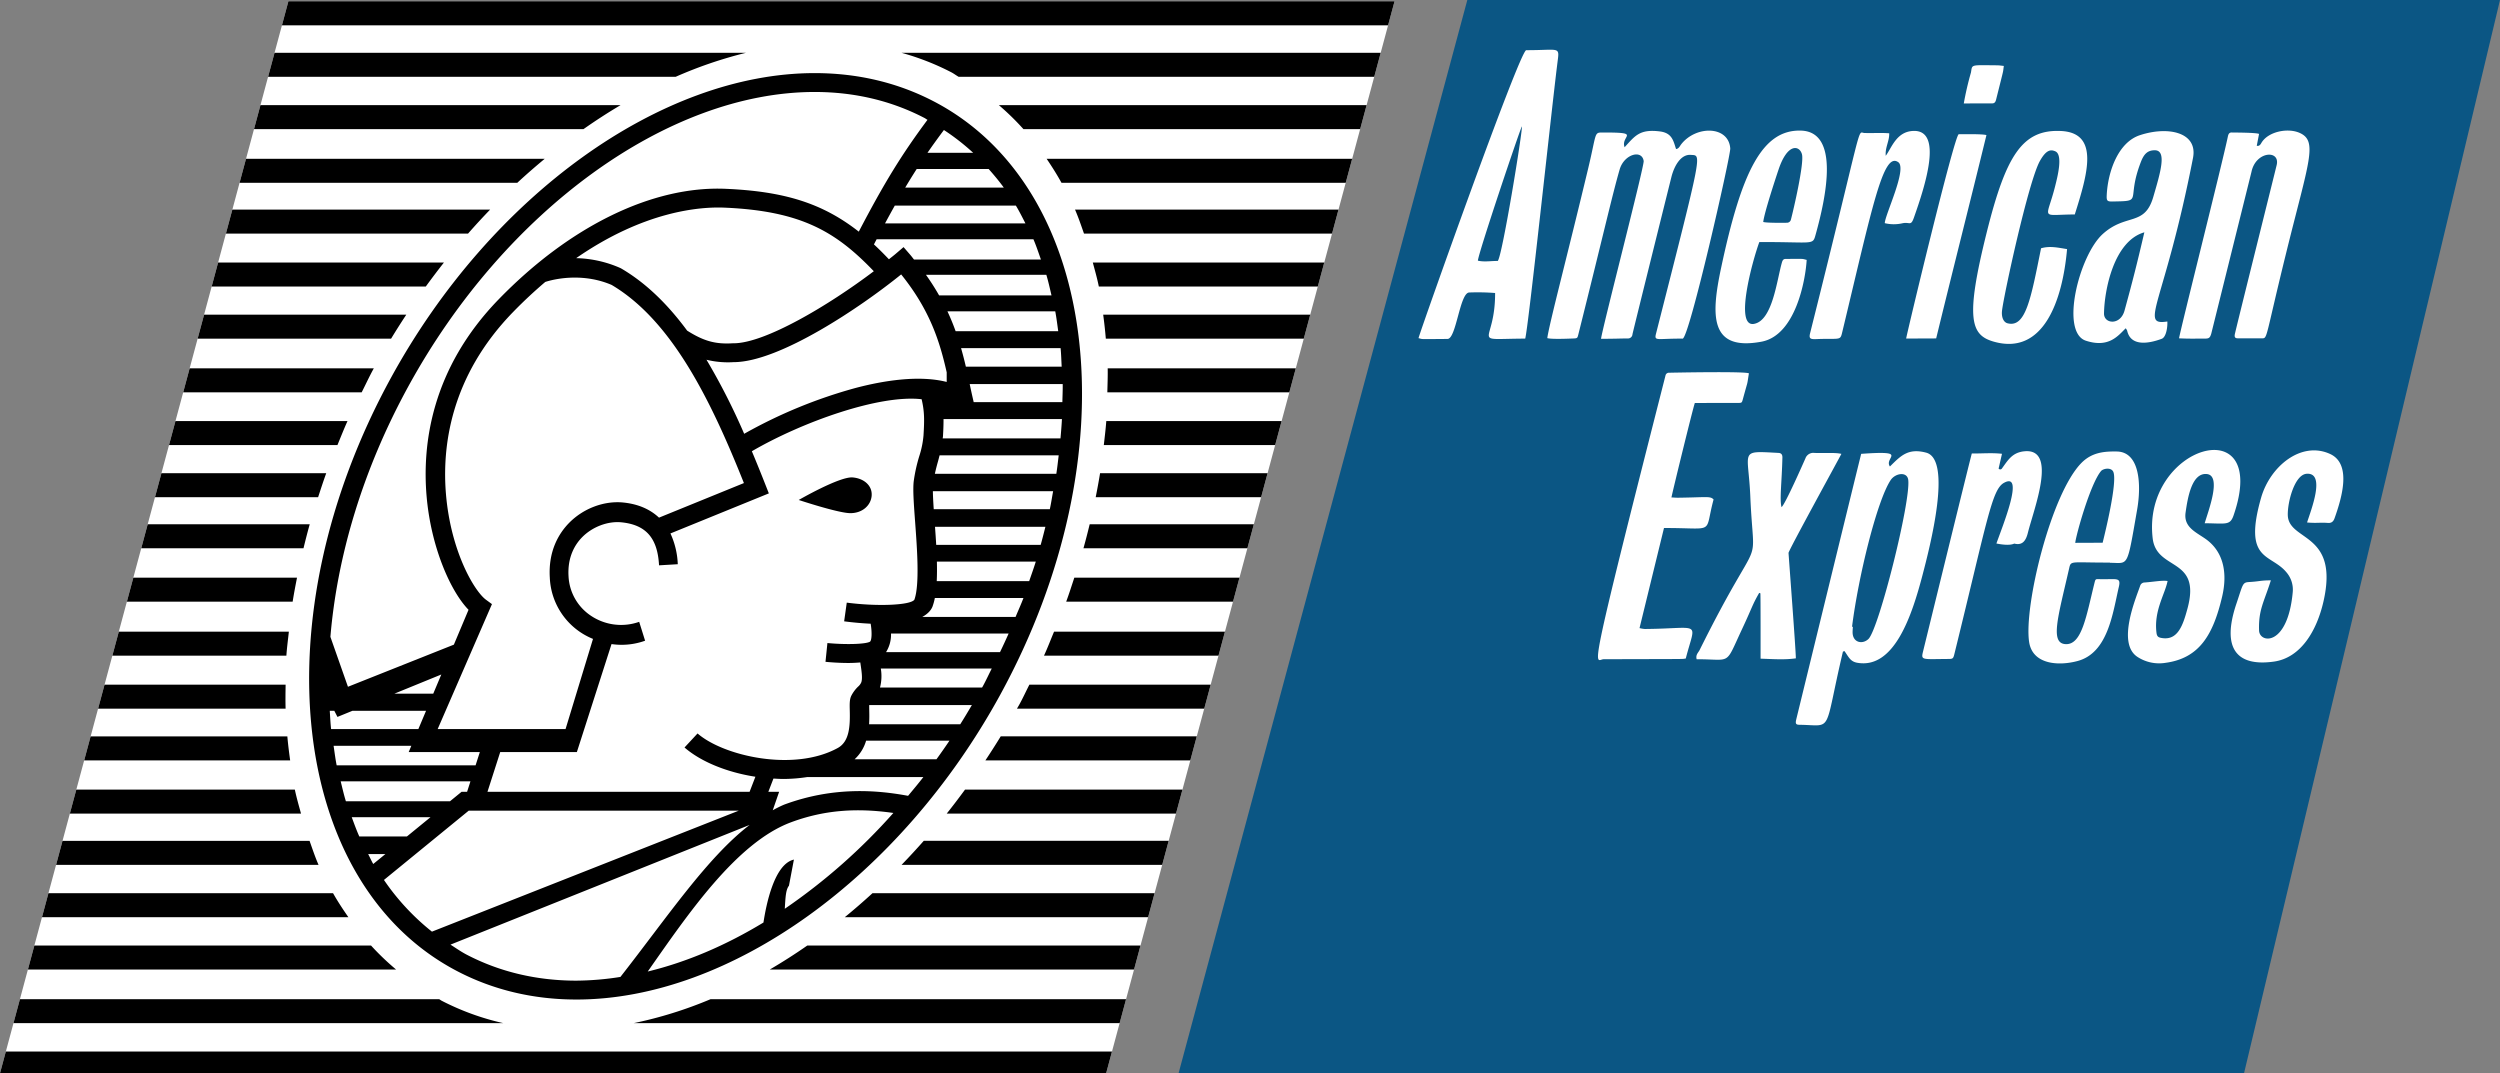 <svg xmlns="http://www.w3.org/2000/svg" width="1250" height="536.624" viewBox="0 0 1250 536.624"><rect x="0" y="0" width="1250" height="536.624" fill="#808080" stroke="none"/><defs><style>.cls-1{fill:#fff;}.cls-2{fill:#0b5684;}</style></defs><title>American-Express-v2-1994</title><g id="American_Express_v2_1994"><path class="cls-1" d="M144.2.649h553.072l-144.201 535.975h-553.071l144.2-535.975z"/><path d="M697.272.649h-553.072l-3.229 12.001h553.072l3.229-12.001zM475.649 36.138c1.292.67 2.414 1.554 3.675 2.264h207.791l3.229-12.001h-239.593a128.385 128.385 0 0 1 24.898 9.737zM372.978 26.402h-235.707l-3.229 12.001h203.793a213.341 213.341 0 0 1 35.143-12.001zM310.277 52.573h-180.046l-3.229 12.001h164.727q9.177-6.456 18.548-12.001zM511.73 64.574h168.343l3.229-12.001h-183.86a130.564 130.564 0 0 1 12.288 12.001zM272.366 79.399h-149.353l-3.229 12.001h138.861c4.504-4.184 9.09-8.159 13.721-12.001zM530.747 91.4h142.109l3.229-12.001h-152.765c2.625 3.869 5.136 7.831 7.427 12.001zM542.004 116.811h124.016l3.229-12.001h-131.733c1.678 3.864 3.064 7.946 4.489 12.001zM245.055 104.811h-128.879l-3.229 12.001h121.061q5.426-6.184 11.047-12.001zM549.41 143.256h109.494l3.228-12.001h-115.73c1.051 3.971 2.183 7.887 3.008 12.001zM221.978 131.255h-112.917l-3.229 12.001h107.071q4.452-6.127 9.075-12.001zM203.161 157.32h-101.112l-3.229 12.001h96.729q3.717-6.11 7.612-12.001zM552.908 169.321h98.984l3.229-12.001h-103.529c.534 3.956.978 7.945 1.316 12.001zM553.67 196.157h91.001l3.229-12.001h-94.059c.095 3.941-.089 7.989-.171 12.001zM186.759 184.429l.156-.273h-92.086l-3.229 12.001h89.243c1.976-3.909 3.782-7.839 5.916-11.728zM173.751 210.542h-86.021l-3.229 12.001h84.216c1.655-4.002 3.219-8.008 5.034-12.001zM551.899 222.543h85.673l3.229-12.001h-87.661c-.285 3.961-.786 7.988-1.241 12.001zM163.124 236.585h-82.401l-3.229 12.001h81.567c1.308-3.998 2.597-7.996 4.063-12.001zM547.851 248.586h82.715l3.229-12.001h-83.76c-.637 3.982-1.384 7.986-2.184 12.001zM541.725 274.135h81.967l3.229-12.001h-82.079c-.971 3.992-1.986 7.989-3.117 12.001zM154.863 262.134h-81.014l-3.229 12.001h81.125c.974-3.993 1.983-7.988 3.118-12.001zM533.097 300.828h83.414l3.229-12.001h-82.581c-1.319 3.999-2.583 7.996-4.062 12.001zM148.509 288.826h-81.841l-3.229 12.001h82.886c.624-3.978 1.394-7.987 2.184-12.001zM521.989 327.844h87.253l3.229-12.001h-85.448c-1.678 4.002-3.194 8.01-5.034 12.001zM144.429 315.844h-85.03l-3.229 12.001h87.018c.26-3.953.813-7.996 1.241-12.001zM509.761 352.1c-.414.755-.856 1.478-1.274 2.228h93.63l3.229-12.001h-90.655c-1.669 3.255-3.152 6.532-4.93 9.772zM142.807 342.328h-90.533l-3.229 12.001h93.757c-.124-3.95-.049-7.976.005-12.001zM492.708 380.184h102.452l3.229-12.001h-98.021q-3.743 6.108-7.66 12.001zM143.674 368.183h-98.356l-3.229 12.001h102.991c-.553-3.96-1.051-7.937-1.406-12.001zM473.368 406.79h114.634l3.229-12.001h-108.705c-2.998 4.083-6.04 8.099-9.158 12.001zM147.42 394.789h-109.261l-3.229 12.001h115.577c-1.081-3.967-2.23-7.891-3.087-12.001zM450.794 432.418h130.313l3.229-12.001h-122.45q-5.452 6.18-11.092 12.001zM154.778 420.417h-123.514l-3.229 12.001h131.233c-1.693-3.852-3.051-7.957-4.49-12.001zM422.399 458.597h151.666l3.228-12.001h-141.047q-6.829 6.258-13.847 12.001zM166.524 446.596h-142.303l-3.229 12.001h153.206c-2.699-3.875-5.316-7.817-7.674-12.001zM384.87 484.776h182.15l3.229-12.001h-166.607q-9.289 6.467-18.772 12.001zM185.525 472.775h-168.347l-3.229 12.001h184.106a130.144 130.144 0 0 1-12.53-12.001zM220.872 500.392c-.454-.236-.84-.556-1.291-.796h-209.62l-3.222 11.978h244.928a128.91 128.91 0 0 1-30.795-11.182zM316.837 511.573h242.974l3.222-11.977h-207.754a206.983 206.983 0 0 1-38.443 11.978zM0 536.624h553.071l2.923-10.865h-553.071l-2.923 10.865zM466.835 50.667c-17.986-9.363-38.003-14.111-59.496-14.111-76.855 0-161.995 61.222-211.858 152.345-65.622 119.919-50.701 253.039 33.26 296.75 17.985 9.362 38.007 14.111 59.502 14.111 76.85 0 161.99-61.226 211.852-152.345 65.623-119.92 50.703-253.042-33.26-296.751zm24.2 293.108h-51.036a22.637 22.637 0 0 0 .408-9.51h55.475c-1.489 2.908-2.811 5.837-4.395 8.732l-.452.778zm-287.571 74.456h-23.817c-1.395-3.113-2.578-6.383-3.786-9.643h39.402zm-10.787 8.816l-6.059 4.951c-.925-1.581-1.663-3.32-2.532-4.951h8.591zm50.313-127.175c-5.739-4.203-17.491-23.895-19.975-52.43-2.076-23.84 2.052-59.051 33.505-91.406 5.462-5.619 10.836-10.576 16.118-15.069 7.256-2.293 20.416-3.986 33.169 1.492 30.133 17.812 49.69 57.774 66.149 99.077l-42.458 17.286c-4.45-4.172-10.351-6.789-17.797-7.554-9.675-.994-20.125 2.957-27.272 10.312-4.817 4.957-10.38 13.715-9.523 27.298a34.562 34.562 0 0 0 21.594 30.573l-13.723 45.088h-63.947l27.145-62.481zm215.359-215.37h35.982c2.646 2.985 5.208 6.044 7.575 9.312h-49.312c1.916-3.21 3.826-6.316 5.755-9.312zm5.393-8.11c2.564-3.717 5.299-7.484 8.211-11.39a111.651 111.651 0 0 1 14.624 11.39h-22.835zm-16.337 26.395h60.526c1.726 2.857 3.245 5.888 4.783 8.911h-70.199q2.522-4.695 4.89-8.911zm-9.083 16.833h78.381c1.416 3.257 2.547 6.732 3.76 10.146h-63.458c-.664-.798-1.201-1.571-1.9-2.377l-3.33-3.835-3.894 3.328c-1.032.882-2.3 1.85-3.417 2.765-2.516-2.632-5.014-5.162-7.492-7.444.461-.89.898-1.721 1.35-2.583zm-85.075 60.255a44.931 44.931 0 0 0 13.481 1.201h.074c22.933-.003 63.726-27.62 83.779-43.869 14.541 18.049 19.346 33.833 22.768 48.959v4.81c-13.812-3.521-31.515-.689-45.458 2.978a244.735 244.735 0 0 0-55.805 22.944 324.322 324.322 0 0 0-18.839-37.023zm133.591 21.177l-.564-2.468c-.493-2.155-.959-4.346-1.43-6.556h46.503c.057 2.964-.108 6.014-.162 9.024h-44.347zm-3.912-17.724c-.695-3.022-1.5-6.125-2.396-9.278h49.767c.301 3.035.365 6.183.542 9.278h-47.913zm-5.124-17.74c-1.161-3.239-2.504-6.542-4.088-9.92h53.908c.621 3.234 1.019 6.596 1.486 9.92h-51.306zm-8.254-17.896a117.491 117.491 0 0 0-6.581-10.302h60.197c1.006 3.338 1.764 6.84 2.586 10.302h-56.202zm-32.647-12.079c-22.448 16.983-54.393 36.028-70.084 36.028l-.177-.001-.183-.002-.182.011c-8.639.515-14.458-1.124-22.706-6.336-9.513-12.899-20.333-23.671-32.972-31.076l-.516-.263a57.662 57.662 0 0 0-21.996-4.898c34.068-23.601 61.972-25.792 74.237-25.252 38.396 1.664 55.685 12.08 74.58 31.789zm-220.278 211.221h-19.439l23.473-9.589zm-49.466 8.57l1.568 3.055 7.478-3.055h36.815l-3.841 9.133h-43.634c-.329-2.992-.457-6.079-.664-9.133h2.278zm38.499 17.506l-1.311 3.116h35.575l-2.135 6.655h-69.451c-.646-3.181-1.042-6.503-1.538-9.771h38.86zm19.33 27.73h-52.041c-1.009-3.227-1.767-6.619-2.604-9.964h64.878l-1.672 5.213h-2.75zm25.123-24.614h38.324l17.329-53.99a34.66 34.66 0 0 0 16.787-1.681l-2.958-9.441a27.109 27.109 0 0 1-24.707-3.436 25.144 25.144 0 0 1-10.61-19.267c-.618-9.784 3.299-16.002 6.694-19.495 5.145-5.294 12.936-8.257 19.831-7.549 12.23 1.258 18.004 7.888 18.72 21.496l9.37-.554a40.2 40.2 0 0 0-3.67-15.382l49.203-20.033-1.675-4.26c-2.212-5.63-4.481-11.248-6.82-16.812 25.103-14.619 63.758-28.452 84.891-26.001 1.474 6.262 1.392 10.556.941 18.022a45.873 45.873 0 0 1-2.122 10.432 79.341 79.341 0 0 0-2.745 12.333c-.543 4.141-.008 11.394.67 20.575.982 13.292 2.327 31.494-.386 38.886-2.024 2.753-18.45 3.459-33.795 1.447l-1.308 9.35c5.023.66 9.299.991 13.262 1.192.732 4.331.55 8.286-.326 8.974-2.03 1.259-11.981 1.578-21.302.69l-.958 9.389c2.701.259 6.951.581 11.423.58 1.999 0 4.009-.1 5.977-.262l.182 1.238c.46 3.108.982 6.634.348 8.602a5.829 5.829 0 0 1-1.648 2.258 17.49 17.49 0 0 0-3.354 4.501c-.927 1.866-.873 4.084-.792 7.442.187 7.704-.123 15.496-6.01 18.729-21.966 12.062-57.123 4.03-70.1-7.271l-6.513 7.015c8.182 7.126 21.283 12.437 35.438 14.629l-2.898 7.516h-131.06zm134.06 19.863l2.55-6.612c1.704.097 3.409.205 5.113.205a80.93 80.93 0 0 0 11.735-.943h58.113c-2.484 3.213-5.065 6.285-7.639 9.373-15.05-2.783-36.996-4.864-61.977 4.405a57.306 57.306 0 0 0-5.691 2.819l3.195-9.247h-5.399zm43.154-16.27a20.312 20.312 0 0 0 5.728-9.271h41.677q-3.177 4.715-6.483 9.271h-40.922zm7.214-17.495c.168-2.635.131-5.093.083-7.073-.02-.82-.031-1.733-.022-2.505h51.326c-1.901 3.227-3.81 6.439-5.798 9.578h-45.589zm8.488-36.066a16.475 16.475 0 0 0 2.484-9.286h58.8q-2.063 4.654-4.296 9.286h-56.988zm18.118-17.6c3.054-1.676 4.542-3.646 5.158-5.318a27.939 27.939 0 0 0 1.121-4.153h44.311c-1.192 3.16-2.638 6.312-3.939 9.471h-46.651zm7.221-17.888c.155-3.071.165-6.363.079-9.779h49.456c-1.014 3.256-2.184 6.517-3.314 9.779h-46.221zm-.259-18.134c-.174-3.023-.387-6.049-.604-9.042h55.196c-.751 3.01-1.509 6.02-2.36 9.042h-52.232zm-1.239-17.838c-.236-3.438-.398-6.503-.434-8.991h60.126c-.558 3-.996 5.973-1.655 8.991h-58.037zm.561-17.698c.493-2.246 1.033-4.34 1.595-6.301.27-.941.508-1.954.769-2.926h59.55c-.37 3.072-.701 6.126-1.181 9.227h-60.733zm3.912-17.704c.031-.354.12-.635.142-.999.196-3.255.292-6 .278-8.667h59.205c-.165 3.2-.435 6.425-.723 9.667h-58.902v-.001zm-267.25-25.878c48.221-88.122 129.901-147.328 203.25-147.328 19.866 0 38.331 4.369 54.884 12.986.531.277.985.652 1.511.937-12.909 17.351-21.625 31.536-34.345 55.909-18.256-14.304-37.389-20.156-66.63-21.422-36.377-1.543-77.716 18.531-113.332 55.169-33.917 34.888-38.362 72.913-36.12 98.667 2.197 25.232 11.881 47.348 20.959 56.652l-7.332 17.432-52.963 21.062-8.774-24.96c3.372-40.201 16.081-83.417 38.892-125.103zm-12.119 246.652l42.39-34.645h135.04l-153.431 60.497a117.63 117.63 0 0 1-23.999-25.852zm96.268 50.356c-19.867 0-38.333-4.37-54.885-12.987-2.856-1.487-5.436-3.322-8.12-5.028l149.573-59.853c-21.25 16.332-40.98 45.836-64.596 76.002a145.659 145.659 0 0 1-21.972 1.866zm104.149-35.935c.354-5.621.462-9.469 2.089-11.535l2.473-13.06c-9.916 2.246-13.902 22.852-15.221 31.463-18.923 11.484-38.437 19.799-57.866 24.502 19.908-28.37 44.285-64.464 71.689-74.634 16.214-6.017 32.378-7.334 51.132-4.644a295.67 295.67 0 0 1-54.295 47.908zM435.832 247.794c.366-4.976-3.841-8.593-9.493-9.076-6.521-.558-26.971 11.271-26.971 11.271s19.543 6.491 25.65 6.584c6.055.092 10.449-3.804 10.814-8.779z"/><path class="cls-2" d="M733.659 0l-144.374 536.624h532.731l127.984-536.624h-516.341z"/><path class="cls-1" d="M1115.845 66.249c1.945.034 11.988.03 13.68.702l-1.146 5.944c1.238.289 1.843-.616 2.274-1.366 3.287-5.726 13.122-7.71 19.075-5.122 9.386 4.082 4.722 13.986-6.611 59.933-10.63 43.091-9.266 42.83-12.126 42.825-4.038-.007-8.077.047-12.114-.008-1.428-.02-1.781-.679-1.394-2.354 1.812-7.838 20.468-82.553 20.877-84.365 1.726-7.653-10.447-6.855-12.608 3.442l-20.12 80.942c-.588 2.013-1.157 2.472-2.929 2.474-5.979.009-8.014.11-13.177-.129.736-4.63 21.622-87.455 24.418-100.935.253-1.218.682-2.005 1.9-1.983zM1077.37 75.133c-3.573.008-5.39 1.868-6.9 5.763-7.673 19.785 1.709 19.584-14.335 19.854-2.646.044-2.909-.462-2.761-3.346.59-11.533 5.643-26.182 16.529-29.794 14.131-4.69 29.114-1.482 26.598 11.383-14.371 73.5-27.144 83.945-12.828 81.754.167 2.38-.465 7.78-2.808 8.654-6.981 2.604-15.562 3.726-17.281-4.06a5.561 5.561 0 0 0-.723-1.204c-3.75 3.634-8.358 9.972-19.898 6.229-13.038-4.23-3.437-42.602 8.389-53.333 11.616-10.54 20.927-3.666 25.258-18.46 3.542-12.099 7.006-23.457.76-23.439zM1030.4 65.497c19.541.873 13.377 21.472 6.996 41.735-17.753.072-14.163 3.15-9.799-14.246 1.138-4.536 3.998-15.598.062-17.318-2.244-.981-4.515-.894-7.726 4.853-5.699 10.197-17.905 66.508-18.907 74.664-.399 3.244.632 5.915 2.739 6.459 9.06 2.344 11.636-12.077 16.76-37.498 4.402-1.3 8.553-.298 13.008.409-2.27 25.761-11.791 53.287-36.576 46.295-11.577-3.266-14.445-11.211-3.572-54.748 9.632-38.565 17.875-51.462 37.015-50.605zM985.479 36.257c.733-4.168-.487-3.695 13.165-3.6 1.027.007 2.054.187 3.273.307-.592 4.086.397-.226-3.853 16.785-.272 1.092-.674 1.95-1.961 1.943-4.574-.024-9.149.021-14.21.041a152.128 152.128 0 0 1 3.586-15.476zM993.221 67.552c-8.25 33.82-16.826 67.517-25.138 101.661-5.06.021-9.873.04-15.006.06.241-2.037 24.204-102.16 26.3-102.156 2.124.005 11.991-.204 13.844.435zM932.315 66.507c6.302.103 7.46-.182 12.292.135.144 3.87-2.124 7.066-1.735 11.257 3.024-4.096 5.396-12.282 14.021-12.441 14.696-.272 5.646 27.57.04 43.42-1.573 4.446-2.108 1.893-5.86 2.793a19.382 19.382 0 0 1-8.684-.084c.062-4.084 11.328-27.208 6.75-30.484-7.536-5.392-12.79 21.636-27.971 84.776-.982 4.088-.661 3.473-9.663 3.571-5.409.059-7.397.899-6.453-2.86 27.582-109.913 23.233-100.148 27.263-100.082zM900.486 65.304c19.4.572 12.673 32.846 7.358 51.895-1.569 5.625-.639 3.723-28.182 3.834-3.419 9.284-12.526 42.495-2.759 40.92 9.312-1.501 11.465-21.6 14.033-30.635.309-1.089.718-1.84 1.774-1.847 9.972-.064 8.047-.141 10.629.478-.571 9.898-5.465 37.708-22.603 40.897-25.985 4.834-25.227-13.123-20.183-36.887 10.273-48.389 20.666-69.224 39.933-68.655zM747.554 146.504a110.93 110.93 0 0 0-12.925-.256c-4.756.047-6.468 23.19-10.869 23.222-14.872.107-11.995.21-14.5-.397.504-2.61 50.604-143.992 53.863-143.984 17.334.039 16.654-2.271 15.525 6.827-3.228 26.019-14.456 131.694-16.041 137.388-28.554.114-14.963 3.549-15.053-22.801zM786.604 169.243c-2.182.081-10.857.467-12.958-.183.885-6.777 10.21-42.046 20.478-84.981 4.087-17.092 2.948-17.803 6.71-17.818 20.614-.083 9.238 1.467 11.468 7.364 5.223-5.769 7.585-9.177 17.653-7.908 6.112.771 6.723 4.719 8.069 8.798 1.386-.148 1.86-1.446 2.545-2.329 7.372-9.506 23.729-9.418 24.559 2.032.254 3.489-20.545 95.13-23.822 95.102-12.868-.113-14.31 1.486-13.287-2.536 23.556-92.632 22.783-88.886 17.471-89.34-5.047-.432-8.358 5.435-9.781 11.041-.515 2.029-19.009 76.37-19.472 78.638a2.225 2.225 0 0 1-2.408 2.1c-5.273.041-5.015.155-13.307.188.353-4.086 21.667-86.427 21.319-88.886-.84-5.924-9.771-3.467-12.003 4.189-3.505 12.024-8.191 32.705-20.614 82.292-.517 2.063-.472 2.158-2.62 2.237zM842.888 329.257c-2.661.333 3.837.224-41.023.351-4.387.012-9.264 15.651 30.87-141.794a1.741 1.741 0 0 1 1.831-1.446c2.677-.055 37.393-.755 39.89.293-1.116 6.839-.068 2.091-2.968 12.729-.55 2.018-.533 2.069-2.509 2.083 0 0-11.147-.008-21.567.033-1.163 3.451-11.096 44.129-11.688 47.212 1.421.065 2.38.157 3.336.145 14.447-.193 16.068-.906 17.729.882-4.867 17.848 1.559 14.162-24.796 14.269l-12.231 50.037a15.572 15.572 0 0 0 2.617.443c28.792-.218 25.468-4.627 20.508 14.763zM880.29 329.336c-.003-.719.047-31.995-.106-32.695l-.588-.194c-3.678 6.442-3.291 6.846-8.589 18.15-8.728 18.623-4.935 14.958-22.678 15.029-.618-2.235.833-3.309 1.481-4.612 32.096-64.625 27.12-35.448 25.341-76.924-.998-23.262-5.852-22.686 14.141-21.633 1.34.071 1.942.863 1.912 2.247-.269 12.173-1.497 21.198-.428 24.864 1.792-1.323 10.961-22.194 11.907-24.311a4.181 4.181 0 0 1 4.519-2.791c5.485.196 10.304-.29 13.496.468-.73 1.532-26.495 48.419-26.431 49.526.18 3.069 3.646 48.501 3.662 52.71-5.787.824-11.546.345-17.639.166zM928.592 331.377c-3.454-.618-4.257-2.895-6.353-5.837l-.771.257c-9.867 41.842-4.575 36.788-21.706 36.6-1.804-.021-2.117-.553-1.671-2.535.106-.472 31.994-131.11 32.503-132.938 24.319-1.743 11.162 1.781 14.367 6.322 5.333-5.24 8.975-9.338 18.112-6.922 13.132 3.47 1.931 46.943-1.808 61.191-5.265 20.067-14.072 47.188-32.673 43.862zM1007.123 271.79c-2.246 1.094-6.506.452-8.917-.033 2.737-7.905 14.418-36.197 3.789-30.337-6.103 3.364-8.259 18.507-24.849 85.774-.497 2.014-.791 2.277-2.709 2.288-13.121.072-14.006.789-12.979-3.451.418-1.725 23.894-97.625 24.456-99.302 4.924.102 9.822-.418 15.081.172l-1.687 7.401a1.026 1.026 0 0 0 1.728-.163c2.97-4.096 5.071-7.838 11.019-8.478 16.964-1.823 4.86 28.819 1.885 40.721-.943 3.776-2.591 6.505-6.817 5.408zM1034.576 284.175c-5.542 24.322-9.826 37.741-1.552 37.896 7.946.149 10.125-14.064 14.212-30.578.506-2.046.544-1.972 2.561-1.915 8.499.237 10.811-1.222 9.618 3.894-3.069 13.162-5.395 32.884-20.574 37.017-9.462 2.575-22.612 1.853-24.287-9.572-2.635-17.967 10.952-74.094 26.204-89.49 5.303-5.354 11.556-5.771 17.62-5.68 11.61.172 12.341 16.704 10.193 29.054-5.202 29.917-4.183 26.568-13.599 26.605l.001-.125c-19.78.078-19.464-1.194-20.397 2.894zM1103.371 237.016c-7.476-.676-9.513 11.791-10.584 19.278-1.029 7.189 4.961 9.658 9.878 13.081 9.276 6.457 11.121 17.363 8.409 28.902-4.457 18.955-11.238 30.926-28.579 33.178a19.801 19.801 0 0 1-13.763-3.003c-10.309-6.722-1.014-28.756 1.34-35.516a2.322 2.322 0 0 1 2.26-1.688c5.2-.402 8.574-1.146 11.458-.75-1.265 6.577-6.956 14.893-5.536 25.976.248 1.937 1.079 2.307 2.907 2.574 7.849 1.146 10.371-6.611 12.597-14.842 6.983-25.823-15.454-18.512-17.412-35.02-5.502-46.37 58.953-65.363 40.471-11.573-1.796 5.227-3.716 4.107-14.468 4.003 1.673-5.836 8.724-23.905 1.022-24.6zM1163.893 261.464c-3.931-.325-5.136.219-10.361-.22 1.903-6.03 9.487-25.034-.192-24.362-6.075.421-9.593 14.203-9.444 20.631.31 13.38 25.888 8.297 17.802 43.385-3.338 14.483-11.276 28.006-24.745 29.901-18.396 2.59-26.387-6.316-18.753-28.938 3.434-10.176 2.927-10.659 6.688-10.865 4.727-.259 5.204-.807 10.546-.828-3.55 11.235-6.219 14.647-5.902 25.075.199 6.54 14.344 8.197 16.841-19.227a13.282 13.282 0 0 0-3.245-9.963c-7.817-9.377-21.711-5.267-12.567-37.217 4.497-15.708 20.097-28.497 34.516-21.834 10.642 4.918 6.112 21.2 2.2 32.138-.597 1.661-1.548 2.475-3.384 2.324z"/><path class="cls-2" d="M945.304 240.088c-6.856 10.422-16.13 48.233-19.28 73.276l.408.057c-.047.892-.134 1.784-.136 2.677-.006 5.25 4.955 6.267 7.933 3.385 5.172-5.003 21.299-69.07 19.879-79.596-.574-4.248-6.48-3.333-8.804.202zM893.454 111.377a2.042 2.042 0 0 0 2.022-1.651c1.102-4.095 6.708-28.038 5.504-32.584-1.178-4.445-7.176-5.852-11.69 7.597-1.379 4.107-7.14 21.503-7.671 26.254 1.967.517 9.811.409 11.835.384zM1052.005 156.735c-.078 5.249 8.183 6.15 10.27-1.473 4.02-14.681 5.974-22.294 9.902-39.104-15.309 4.358-20.001 29-20.172 40.577zM1056.71 236.063c-.94-2.534-5.069-1.889-6.22-.5-5.363 6.464-12.438 31.771-12.868 35.858l13.699-.055c1.33-5.424 7.36-29.986 5.389-35.303zM748.779 130.489c1.976.046 12.826-66.565 12.149-67.254-.565.385-21.987 63.936-21.977 67.105 3.333.759 6.597.074 9.828.149z"/></g></svg>